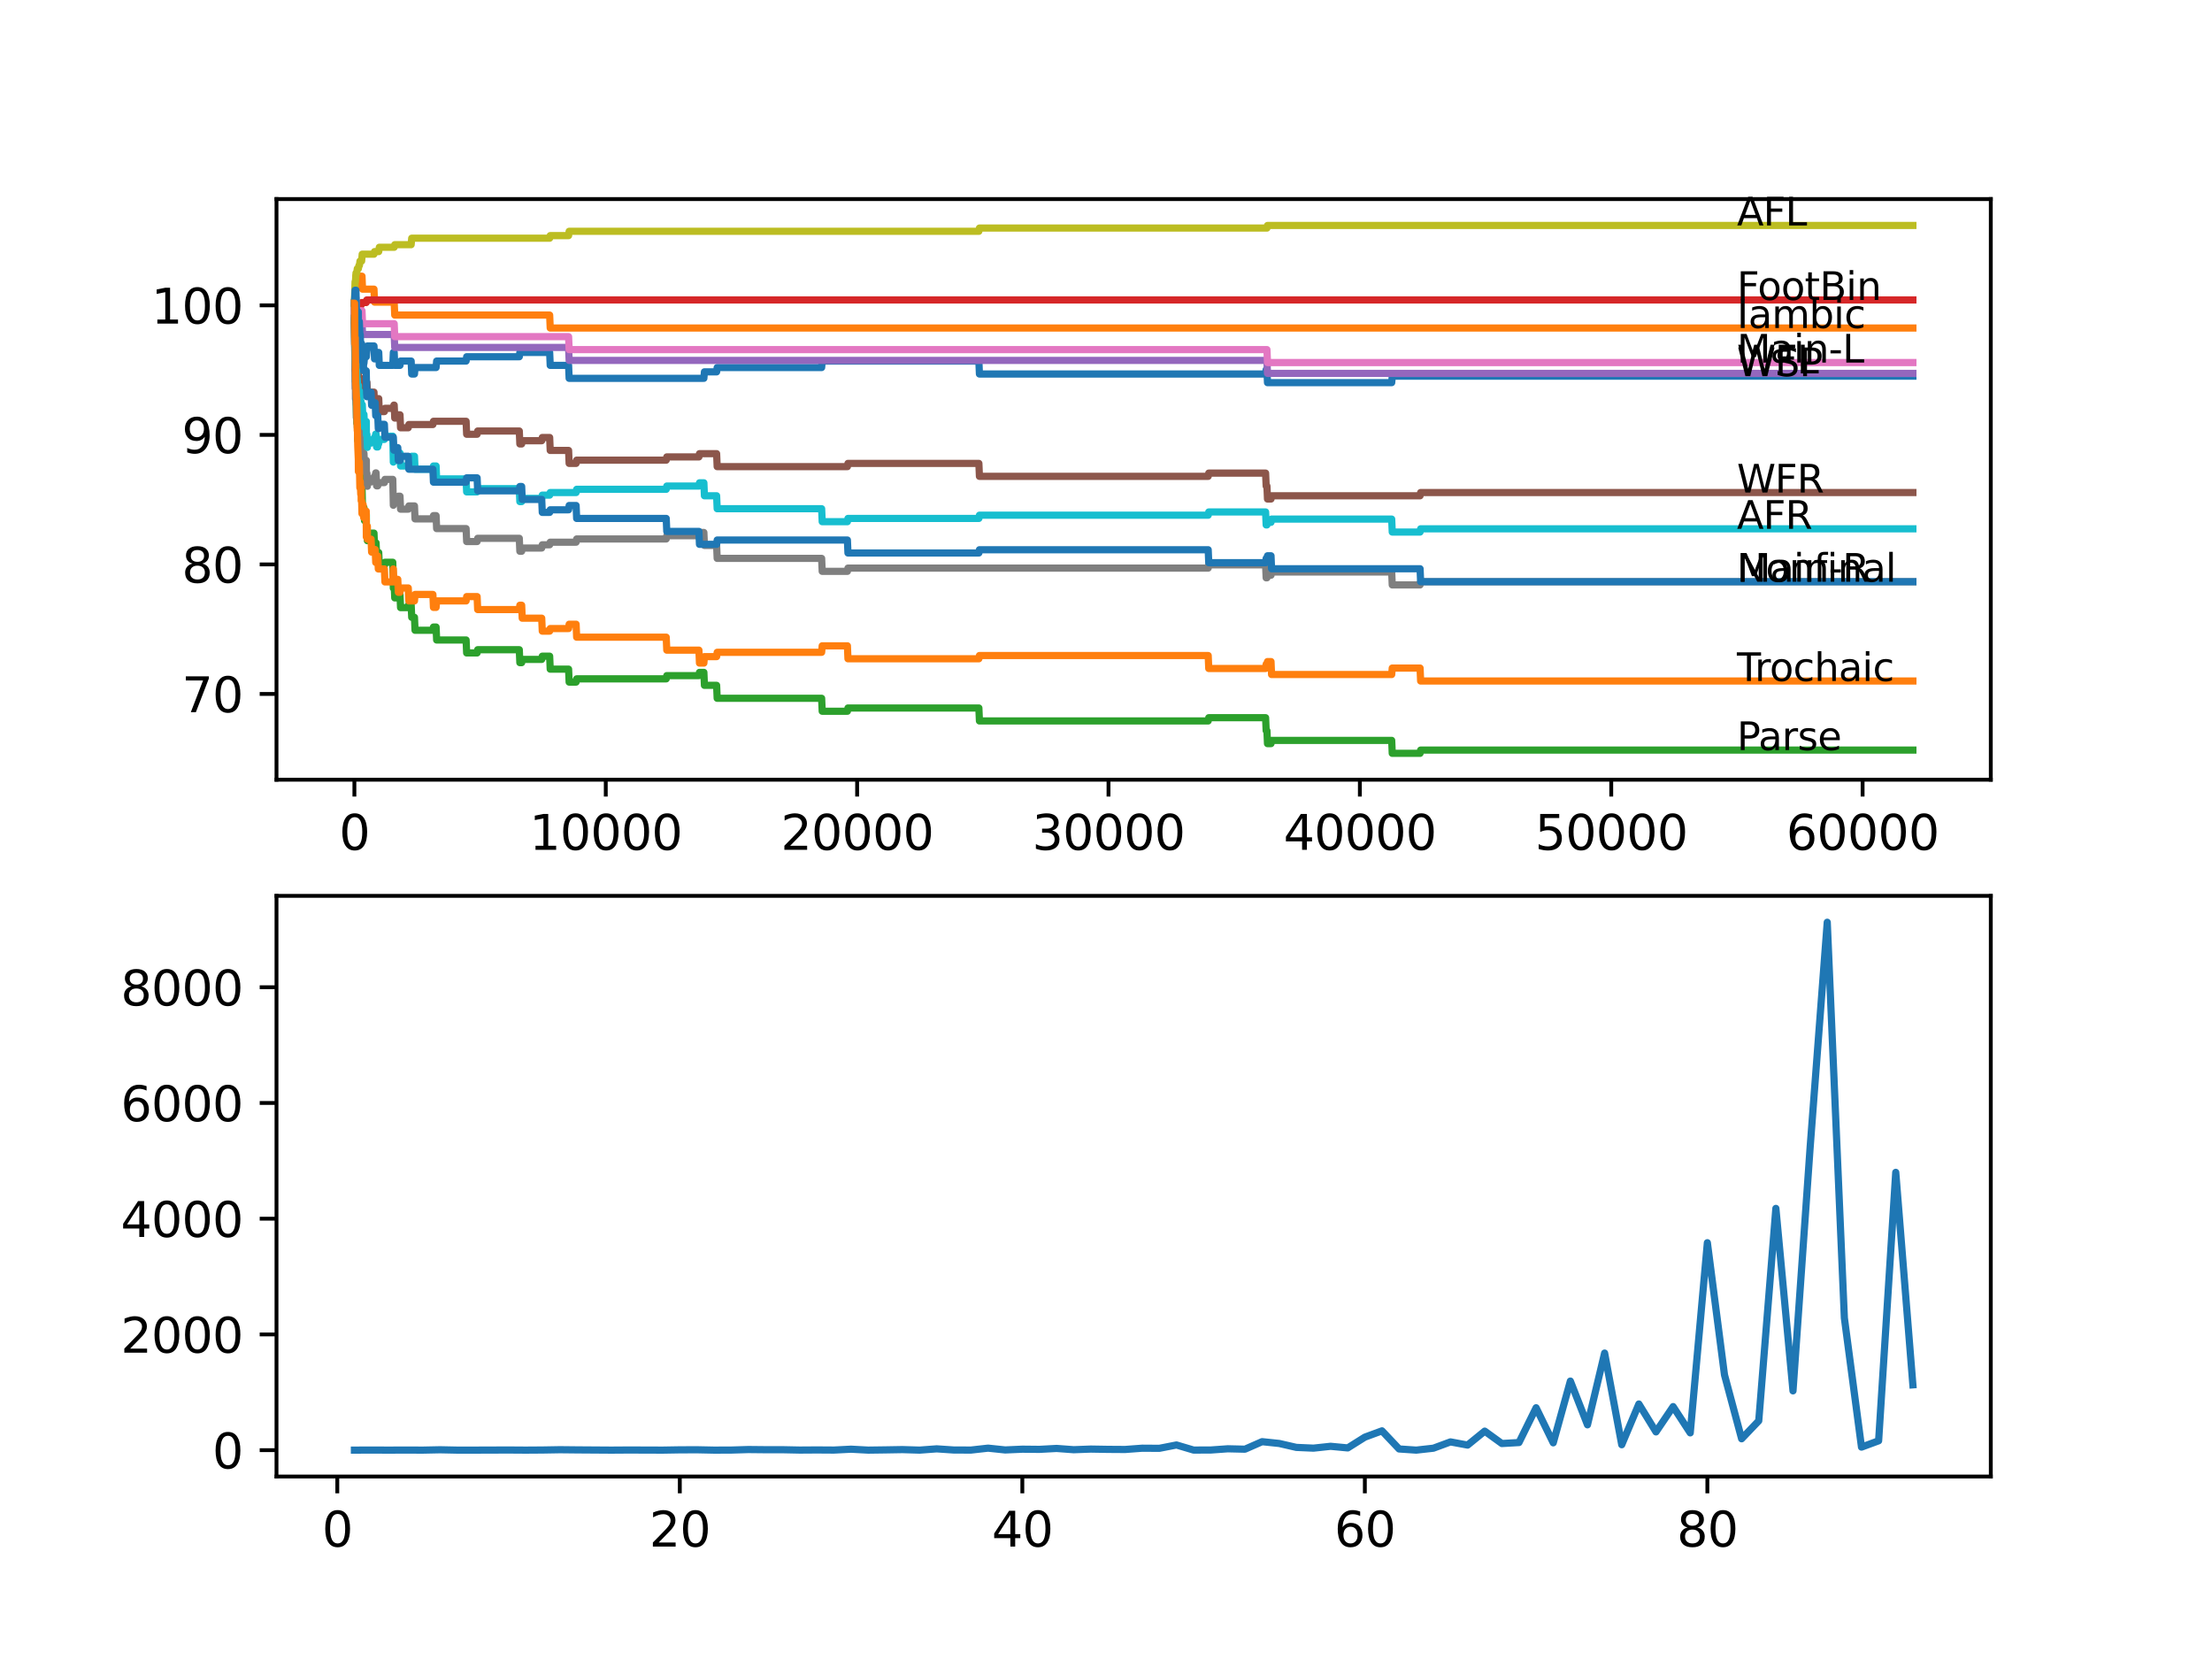 <?xml version="1.0" encoding="utf-8" standalone="no"?>
<!DOCTYPE svg PUBLIC "-//W3C//DTD SVG 1.1//EN"
  "http://www.w3.org/Graphics/SVG/1.1/DTD/svg11.dtd">
<svg xmlns:xlink="http://www.w3.org/1999/xlink" width="460.8pt" height="345.6pt" viewBox="0 0 460.8 345.6" xmlns="http://www.w3.org/2000/svg" version="1.1">
 <defs>
  <style type="text/css">*{stroke-linejoin: round; stroke-linecap: butt}</style>
 </defs>
 <g id="figure_1">
  <g id="patch_1">
   <path d="M 0 345.6 
L 460.8 345.6 
L 460.8 0 
L 0 0 
z
" style="fill: #ffffff"/>
  </g>
  <g id="axes_1">
   <g id="patch_2">
    <path d="M 57.6 162.432 
L 414.72 162.432 
L 414.72 41.472 
L 57.6 41.472 
z
" style="fill: #ffffff"/>
   </g>
   <g id="matplotlib.axis_1">
    <g id="xtick_1">
     <g id="line2d_1">
      <defs>
       <path id="m8f533e904e" d="M 0 0 
L 0 3.5 
" style="stroke: #000000; stroke-width: 0.8"/>
      </defs>
      <g>
       <use xlink:href="#m8f533e904e" x="73.827" y="162.432" style="stroke: #000000; stroke-width: 0.8"/>
      </g>
     </g>
     <g id="text_1">
      <!-- 0 -->
      <g transform="translate(70.646 177.03)scale(0.1 -0.1)">
       <defs>
        <path id="DejaVuSans-30" d="M 2034 4250 
Q 1547 4250 1301 3770 
Q 1056 3291 1056 2328 
Q 1056 1369 1301 889 
Q 1547 409 2034 409 
Q 2525 409 2770 889 
Q 3016 1369 3016 2328 
Q 3016 3291 2770 3770 
Q 2525 4250 2034 4250 
z
M 2034 4750 
Q 2819 4750 3233 4129 
Q 3647 3509 3647 2328 
Q 3647 1150 3233 529 
Q 2819 -91 2034 -91 
Q 1250 -91 836 529 
Q 422 1150 422 2328 
Q 422 3509 836 4129 
Q 1250 4750 2034 4750 
z
" transform="scale(0.016)"/>
       </defs>
       <use xlink:href="#DejaVuSans-30"/>
      </g>
     </g>
    </g>
    <g id="xtick_2">
     <g id="line2d_2">
      <g>
       <use xlink:href="#m8f533e904e" x="126.192" y="162.432" style="stroke: #000000; stroke-width: 0.8"/>
      </g>
     </g>
     <g id="text_2">
      <!-- 10000 -->
      <g transform="translate(110.286 177.03)scale(0.1 -0.1)">
       <defs>
        <path id="DejaVuSans-31" d="M 794 531 
L 1825 531 
L 1825 4091 
L 703 3866 
L 703 4441 
L 1819 4666 
L 2450 4666 
L 2450 531 
L 3481 531 
L 3481 0 
L 794 0 
L 794 531 
z
" transform="scale(0.016)"/>
       </defs>
       <use xlink:href="#DejaVuSans-31"/>
       <use xlink:href="#DejaVuSans-30" x="63.623"/>
       <use xlink:href="#DejaVuSans-30" x="127.246"/>
       <use xlink:href="#DejaVuSans-30" x="190.869"/>
       <use xlink:href="#DejaVuSans-30" x="254.492"/>
      </g>
     </g>
    </g>
    <g id="xtick_3">
     <g id="line2d_3">
      <g>
       <use xlink:href="#m8f533e904e" x="178.556" y="162.432" style="stroke: #000000; stroke-width: 0.8"/>
      </g>
     </g>
     <g id="text_3">
      <!-- 20000 -->
      <g transform="translate(162.65 177.03)scale(0.1 -0.1)">
       <defs>
        <path id="DejaVuSans-32" d="M 1228 531 
L 3431 531 
L 3431 0 
L 469 0 
L 469 531 
Q 828 903 1448 1529 
Q 2069 2156 2228 2338 
Q 2531 2678 2651 2914 
Q 2772 3150 2772 3378 
Q 2772 3750 2511 3984 
Q 2250 4219 1831 4219 
Q 1534 4219 1204 4116 
Q 875 4013 500 3803 
L 500 4441 
Q 881 4594 1212 4672 
Q 1544 4750 1819 4750 
Q 2544 4750 2975 4387 
Q 3406 4025 3406 3419 
Q 3406 3131 3298 2873 
Q 3191 2616 2906 2266 
Q 2828 2175 2409 1742 
Q 1991 1309 1228 531 
z
" transform="scale(0.016)"/>
       </defs>
       <use xlink:href="#DejaVuSans-32"/>
       <use xlink:href="#DejaVuSans-30" x="63.623"/>
       <use xlink:href="#DejaVuSans-30" x="127.246"/>
       <use xlink:href="#DejaVuSans-30" x="190.869"/>
       <use xlink:href="#DejaVuSans-30" x="254.492"/>
      </g>
     </g>
    </g>
    <g id="xtick_4">
     <g id="line2d_4">
      <g>
       <use xlink:href="#m8f533e904e" x="230.921" y="162.432" style="stroke: #000000; stroke-width: 0.8"/>
      </g>
     </g>
     <g id="text_4">
      <!-- 30000 -->
      <g transform="translate(215.015 177.03)scale(0.1 -0.1)">
       <defs>
        <path id="DejaVuSans-33" d="M 2597 2516 
Q 3050 2419 3304 2112 
Q 3559 1806 3559 1356 
Q 3559 666 3084 287 
Q 2609 -91 1734 -91 
Q 1441 -91 1130 -33 
Q 819 25 488 141 
L 488 750 
Q 750 597 1062 519 
Q 1375 441 1716 441 
Q 2309 441 2620 675 
Q 2931 909 2931 1356 
Q 2931 1769 2642 2001 
Q 2353 2234 1838 2234 
L 1294 2234 
L 1294 2753 
L 1863 2753 
Q 2328 2753 2575 2939 
Q 2822 3125 2822 3475 
Q 2822 3834 2567 4026 
Q 2313 4219 1838 4219 
Q 1578 4219 1281 4162 
Q 984 4106 628 3988 
L 628 4550 
Q 988 4650 1302 4700 
Q 1616 4750 1894 4750 
Q 2613 4750 3031 4423 
Q 3450 4097 3450 3541 
Q 3450 3153 3228 2886 
Q 3006 2619 2597 2516 
z
" transform="scale(0.016)"/>
       </defs>
       <use xlink:href="#DejaVuSans-33"/>
       <use xlink:href="#DejaVuSans-30" x="63.623"/>
       <use xlink:href="#DejaVuSans-30" x="127.246"/>
       <use xlink:href="#DejaVuSans-30" x="190.869"/>
       <use xlink:href="#DejaVuSans-30" x="254.492"/>
      </g>
     </g>
    </g>
    <g id="xtick_5">
     <g id="line2d_5">
      <g>
       <use xlink:href="#m8f533e904e" x="283.285" y="162.432" style="stroke: #000000; stroke-width: 0.8"/>
      </g>
     </g>
     <g id="text_5">
      <!-- 40000 -->
      <g transform="translate(267.379 177.03)scale(0.1 -0.1)">
       <defs>
        <path id="DejaVuSans-34" d="M 2419 4116 
L 825 1625 
L 2419 1625 
L 2419 4116 
z
M 2253 4666 
L 3047 4666 
L 3047 1625 
L 3713 1625 
L 3713 1100 
L 3047 1100 
L 3047 0 
L 2419 0 
L 2419 1100 
L 313 1100 
L 313 1709 
L 2253 4666 
z
" transform="scale(0.016)"/>
       </defs>
       <use xlink:href="#DejaVuSans-34"/>
       <use xlink:href="#DejaVuSans-30" x="63.623"/>
       <use xlink:href="#DejaVuSans-30" x="127.246"/>
       <use xlink:href="#DejaVuSans-30" x="190.869"/>
       <use xlink:href="#DejaVuSans-30" x="254.492"/>
      </g>
     </g>
    </g>
    <g id="xtick_6">
     <g id="line2d_6">
      <g>
       <use xlink:href="#m8f533e904e" x="335.65" y="162.432" style="stroke: #000000; stroke-width: 0.8"/>
      </g>
     </g>
     <g id="text_6">
      <!-- 50000 -->
      <g transform="translate(319.744 177.03)scale(0.1 -0.1)">
       <defs>
        <path id="DejaVuSans-35" d="M 691 4666 
L 3169 4666 
L 3169 4134 
L 1269 4134 
L 1269 2991 
Q 1406 3038 1543 3061 
Q 1681 3084 1819 3084 
Q 2600 3084 3056 2656 
Q 3513 2228 3513 1497 
Q 3513 744 3044 326 
Q 2575 -91 1722 -91 
Q 1428 -91 1123 -41 
Q 819 9 494 109 
L 494 744 
Q 775 591 1075 516 
Q 1375 441 1709 441 
Q 2250 441 2565 725 
Q 2881 1009 2881 1497 
Q 2881 1984 2565 2268 
Q 2250 2553 1709 2553 
Q 1456 2553 1204 2497 
Q 953 2441 691 2322 
L 691 4666 
z
" transform="scale(0.016)"/>
       </defs>
       <use xlink:href="#DejaVuSans-35"/>
       <use xlink:href="#DejaVuSans-30" x="63.623"/>
       <use xlink:href="#DejaVuSans-30" x="127.246"/>
       <use xlink:href="#DejaVuSans-30" x="190.869"/>
       <use xlink:href="#DejaVuSans-30" x="254.492"/>
      </g>
     </g>
    </g>
    <g id="xtick_7">
     <g id="line2d_7">
      <g>
       <use xlink:href="#m8f533e904e" x="388.014" y="162.432" style="stroke: #000000; stroke-width: 0.8"/>
      </g>
     </g>
     <g id="text_7">
      <!-- 60000 -->
      <g transform="translate(372.108 177.03)scale(0.1 -0.1)">
       <defs>
        <path id="DejaVuSans-36" d="M 2113 2584 
Q 1688 2584 1439 2293 
Q 1191 2003 1191 1497 
Q 1191 994 1439 701 
Q 1688 409 2113 409 
Q 2538 409 2786 701 
Q 3034 994 3034 1497 
Q 3034 2003 2786 2293 
Q 2538 2584 2113 2584 
z
M 3366 4563 
L 3366 3988 
Q 3128 4100 2886 4159 
Q 2644 4219 2406 4219 
Q 1781 4219 1451 3797 
Q 1122 3375 1075 2522 
Q 1259 2794 1537 2939 
Q 1816 3084 2150 3084 
Q 2853 3084 3261 2657 
Q 3669 2231 3669 1497 
Q 3669 778 3244 343 
Q 2819 -91 2113 -91 
Q 1303 -91 875 529 
Q 447 1150 447 2328 
Q 447 3434 972 4092 
Q 1497 4750 2381 4750 
Q 2619 4750 2861 4703 
Q 3103 4656 3366 4563 
z
" transform="scale(0.016)"/>
       </defs>
       <use xlink:href="#DejaVuSans-36"/>
       <use xlink:href="#DejaVuSans-30" x="63.623"/>
       <use xlink:href="#DejaVuSans-30" x="127.246"/>
       <use xlink:href="#DejaVuSans-30" x="190.869"/>
       <use xlink:href="#DejaVuSans-30" x="254.492"/>
      </g>
     </g>
    </g>
   </g>
   <g id="matplotlib.axis_2">
    <g id="ytick_1">
     <g id="line2d_8">
      <defs>
       <path id="m49c6b1b722" d="M 0 0 
L -3.5 0 
" style="stroke: #000000; stroke-width: 0.8"/>
      </defs>
      <g>
       <use xlink:href="#m49c6b1b722" x="57.6" y="144.566" style="stroke: #000000; stroke-width: 0.8"/>
      </g>
     </g>
     <g id="text_8">
      <!-- 70 -->
      <g transform="translate(37.875 148.365)scale(0.1 -0.1)">
       <defs>
        <path id="DejaVuSans-37" d="M 525 4666 
L 3525 4666 
L 3525 4397 
L 1831 0 
L 1172 0 
L 2766 4134 
L 525 4134 
L 525 4666 
z
" transform="scale(0.016)"/>
       </defs>
       <use xlink:href="#DejaVuSans-37"/>
       <use xlink:href="#DejaVuSans-30" x="63.623"/>
      </g>
     </g>
    </g>
    <g id="ytick_2">
     <g id="line2d_9">
      <g>
       <use xlink:href="#m49c6b1b722" x="57.6" y="117.581" style="stroke: #000000; stroke-width: 0.8"/>
      </g>
     </g>
     <g id="text_9">
      <!-- 80 -->
      <g transform="translate(37.875 121.38)scale(0.1 -0.1)">
       <defs>
        <path id="DejaVuSans-38" d="M 2034 2216 
Q 1584 2216 1326 1975 
Q 1069 1734 1069 1313 
Q 1069 891 1326 650 
Q 1584 409 2034 409 
Q 2484 409 2743 651 
Q 3003 894 3003 1313 
Q 3003 1734 2745 1975 
Q 2488 2216 2034 2216 
z
M 1403 2484 
Q 997 2584 770 2862 
Q 544 3141 544 3541 
Q 544 4100 942 4425 
Q 1341 4750 2034 4750 
Q 2731 4750 3128 4425 
Q 3525 4100 3525 3541 
Q 3525 3141 3298 2862 
Q 3072 2584 2669 2484 
Q 3125 2378 3379 2068 
Q 3634 1759 3634 1313 
Q 3634 634 3220 271 
Q 2806 -91 2034 -91 
Q 1263 -91 848 271 
Q 434 634 434 1313 
Q 434 1759 690 2068 
Q 947 2378 1403 2484 
z
M 1172 3481 
Q 1172 3119 1398 2916 
Q 1625 2713 2034 2713 
Q 2441 2713 2670 2916 
Q 2900 3119 2900 3481 
Q 2900 3844 2670 4047 
Q 2441 4250 2034 4250 
Q 1625 4250 1398 4047 
Q 1172 3844 1172 3481 
z
" transform="scale(0.016)"/>
       </defs>
       <use xlink:href="#DejaVuSans-38"/>
       <use xlink:href="#DejaVuSans-30" x="63.623"/>
      </g>
     </g>
    </g>
    <g id="ytick_3">
     <g id="line2d_10">
      <g>
       <use xlink:href="#m49c6b1b722" x="57.6" y="90.596" style="stroke: #000000; stroke-width: 0.8"/>
      </g>
     </g>
     <g id="text_10">
      <!-- 90 -->
      <g transform="translate(37.875 94.395)scale(0.1 -0.1)">
       <defs>
        <path id="DejaVuSans-39" d="M 703 97 
L 703 672 
Q 941 559 1184 500 
Q 1428 441 1663 441 
Q 2288 441 2617 861 
Q 2947 1281 2994 2138 
Q 2813 1869 2534 1725 
Q 2256 1581 1919 1581 
Q 1219 1581 811 2004 
Q 403 2428 403 3163 
Q 403 3881 828 4315 
Q 1253 4750 1959 4750 
Q 2769 4750 3195 4129 
Q 3622 3509 3622 2328 
Q 3622 1225 3098 567 
Q 2575 -91 1691 -91 
Q 1453 -91 1209 -44 
Q 966 3 703 97 
z
M 1959 2075 
Q 2384 2075 2632 2365 
Q 2881 2656 2881 3163 
Q 2881 3666 2632 3958 
Q 2384 4250 1959 4250 
Q 1534 4250 1286 3958 
Q 1038 3666 1038 3163 
Q 1038 2656 1286 2365 
Q 1534 2075 1959 2075 
z
" transform="scale(0.016)"/>
       </defs>
       <use xlink:href="#DejaVuSans-39"/>
       <use xlink:href="#DejaVuSans-30" x="63.623"/>
      </g>
     </g>
    </g>
    <g id="ytick_4">
     <g id="line2d_11">
      <g>
       <use xlink:href="#m49c6b1b722" x="57.6" y="63.611" style="stroke: #000000; stroke-width: 0.8"/>
      </g>
     </g>
     <g id="text_11">
      <!-- 100 -->
      <g transform="translate(31.512 67.41)scale(0.1 -0.1)">
       <use xlink:href="#DejaVuSans-31"/>
       <use xlink:href="#DejaVuSans-30" x="63.623"/>
       <use xlink:href="#DejaVuSans-30" x="127.246"/>
      </g>
     </g>
    </g>
   </g>
   <g id="line2d_12">
    <path d="M 73.833 66.309 
L 73.901 71.706 
L 73.948 69.008 
L 73.958 69.008 
L 74.047 73.865 
L 74.074 72.516 
L 74.079 72.516 
L 74.147 71.167 
L 74.152 73.865 
L 74.189 72.516 
L 74.22 72.516 
L 74.314 71.167 
L 74.32 73.865 
L 74.325 73.865 
L 74.335 73.865 
L 74.456 71.167 
L 74.466 71.167 
L 74.582 70.267 
L 74.66 70.267 
L 74.671 72.966 
L 74.77 71.616 
L 74.875 71.616 
L 74.964 74.315 
L 74.985 72.966 
L 75.194 72.966 
L 75.309 71.616 
L 75.336 71.616 
L 75.456 77.013 
L 75.472 77.013 
L 75.587 75.664 
L 75.817 75.664 
L 75.933 74.315 
L 76.315 74.315 
L 76.43 72.966 
L 76.44 72.966 
L 76.556 72.066 
L 77.907 72.066 
L 78.022 74.765 
L 78.341 74.765 
L 78.457 73.415 
L 78.896 73.415 
L 79.012 76.114 
L 81.824 76.114 
L 81.944 73.415 
L 82.117 73.415 
L 82.232 76.114 
L 83.326 76.114 
L 83.442 75.214 
L 85.651 75.214 
L 85.767 77.913 
L 86.343 77.913 
L 86.458 76.564 
L 90.846 76.564 
L 90.961 75.214 
L 97.098 75.214 
L 97.213 74.315 
L 108.179 74.315 
L 108.294 73.415 
L 114.504 73.415 
L 114.619 76.114 
L 118.447 76.114 
L 118.562 78.812 
L 146.63 78.812 
L 146.745 77.463 
L 149.285 77.463 
L 149.4 76.564 
L 171.163 76.564 
L 171.278 75.214 
L 203.917 75.214 
L 204.032 77.913 
L 263.649 77.913 
L 263.764 77.013 
L 263.926 77.013 
L 264.041 79.712 
L 289.915 79.712 
L 290.03 78.363 
L 398.487 78.363 
L 398.487 78.363 
" clip-path="url(#pe2512a3d02)" style="fill: none; stroke: #1f77b4; stroke-width: 1.5; stroke-linecap: square"/>
   </g>
   <g id="line2d_13">
    <path d="M 73.833 63.611 
L 73.854 65.635 
L 73.969 60.238 
L 74.026 60.238 
L 74.142 57.539 
L 75.409 57.539 
L 75.524 60.238 
L 77.907 60.238 
L 78.022 62.936 
L 82.117 62.936 
L 82.232 65.635 
L 114.504 65.635 
L 114.619 68.333 
L 398.487 68.333 
L 398.487 68.333 
" clip-path="url(#pe2512a3d02)" style="fill: none; stroke: #ff7f0e; stroke-width: 1.5; stroke-linecap: square"/>
   </g>
   <g id="line2d_14">
    <path d="M 73.833 66.309 
L 73.958 74.63 
L 74 74.63 
L 74.042 74.09 
L 74.053 79.487 
L 74.068 78.588 
L 74.074 78.588 
L 74.079 77.688 
L 74.152 82.186 
L 74.163 81.646 
L 74.262 87.043 
L 74.278 86.368 
L 74.304 86.368 
L 74.335 85.469 
L 74.341 88.167 
L 74.409 87.268 
L 74.435 87.268 
L 74.519 91.765 
L 74.55 89.966 
L 74.644 89.966 
L 74.66 89.292 
L 74.676 94.689 
L 74.718 94.689 
L 74.854 94.689 
L 74.875 94.149 
L 74.88 96.847 
L 74.943 96.847 
L 74.964 96.847 
L 75.037 99.546 
L 75.074 98.871 
L 75.194 98.871 
L 75.236 101.57 
L 75.309 101.03 
L 75.409 101.03 
L 75.529 106.427 
L 75.65 106.427 
L 75.765 105.752 
L 75.817 105.752 
L 75.933 108.451 
L 76.289 108.451 
L 76.315 107.237 
L 76.32 109.935 
L 76.383 109.935 
L 76.44 109.935 
L 76.529 112.634 
L 76.55 111.734 
L 77.299 111.734 
L 77.414 111.059 
L 77.907 111.059 
L 78.022 113.758 
L 78.158 113.758 
L 78.273 113.083 
L 78.341 113.083 
L 78.457 115.782 
L 78.692 115.782 
L 78.807 115.107 
L 78.896 115.107 
L 79.012 117.806 
L 80.075 117.806 
L 80.19 117.131 
L 81.824 117.131 
L 81.939 122.528 
L 82.054 121.853 
L 82.117 121.853 
L 82.232 124.552 
L 82.866 124.552 
L 82.981 123.877 
L 83.326 123.877 
L 83.442 126.576 
L 85.049 126.576 
L 85.164 125.901 
L 85.651 125.901 
L 85.767 128.6 
L 86.343 128.6 
L 86.458 131.298 
L 90.181 131.298 
L 90.296 130.624 
L 90.846 130.624 
L 90.961 133.322 
L 97.098 133.322 
L 97.213 136.02 
L 99.392 136.02 
L 99.507 135.346 
L 108.179 135.346 
L 108.294 138.044 
L 108.671 138.044 
L 108.786 137.37 
L 112.85 137.37 
L 112.965 136.695 
L 114.504 136.695 
L 114.619 139.394 
L 118.447 139.394 
L 118.562 142.092 
L 120.013 142.092 
L 120.128 141.417 
L 138.786 141.417 
L 138.901 140.743 
L 145.598 140.743 
L 145.713 140.068 
L 146.63 140.068 
L 146.745 142.767 
L 149.285 142.767 
L 149.4 145.465 
L 171.163 145.465 
L 171.278 148.164 
L 176.53 148.164 
L 176.645 147.489 
L 203.917 147.489 
L 204.032 150.188 
L 251.689 150.188 
L 251.804 149.513 
L 263.649 149.513 
L 263.764 152.211 
L 263.926 152.211 
L 264.041 154.91 
L 264.775 154.91 
L 264.89 154.235 
L 289.915 154.235 
L 290.03 156.934 
L 295.827 156.934 
L 295.942 156.259 
L 398.487 156.259 
L 398.487 156.259 
" clip-path="url(#pe2512a3d02)" style="fill: none; stroke: #2ca02c; stroke-width: 1.5; stroke-linecap: square"/>
   </g>
   <g id="line2d_15">
    <path d="M 73.833 63.161 
L 73.906 65.86 
L 73.943 65.185 
L 74 65.185 
L 74.115 64.645 
L 74.152 64.645 
L 74.267 64.106 
L 74.854 64.106 
L 74.969 63.566 
L 75.236 63.566 
L 75.351 63.026 
L 76.289 63.026 
L 76.404 62.487 
L 398.487 62.487 
L 398.487 62.487 
" clip-path="url(#pe2512a3d02)" style="fill: none; stroke: #d62728; stroke-width: 1.5; stroke-linecap: square"/>
   </g>
   <g id="line2d_16">
    <path d="M 73.833 63.611 
L 73.843 66.309 
L 73.943 64.96 
L 73.958 64.96 
L 74.074 64.286 
L 74.147 64.286 
L 74.262 66.984 
L 75.409 66.984 
L 75.524 69.683 
L 82.117 69.683 
L 82.232 72.381 
L 118.447 72.381 
L 118.562 75.079 
L 263.926 75.079 
L 264.041 77.778 
L 398.487 77.778 
L 398.487 77.778 
" clip-path="url(#pe2512a3d02)" style="fill: none; stroke: #9467bd; stroke-width: 1.5; stroke-linecap: square"/>
   </g>
   <g id="line2d_17">
    <path d="M 73.833 66.309 
L 73.964 77.103 
L 74.152 77.103 
L 74.273 75.889 
L 74.466 75.889 
L 74.582 78.588 
L 74.644 78.588 
L 74.66 77.913 
L 74.665 80.611 
L 74.739 80.611 
L 74.854 80.611 
L 74.969 80.072 
L 75.037 80.072 
L 75.152 79.397 
L 75.236 79.397 
L 75.351 78.857 
L 75.409 78.857 
L 75.524 81.556 
L 75.65 81.556 
L 75.765 80.881 
L 76.289 80.881 
L 76.409 79.667 
L 76.44 79.667 
L 76.556 82.365 
L 77.299 82.365 
L 77.414 81.691 
L 77.907 81.691 
L 78.022 84.389 
L 78.158 84.389 
L 78.273 83.715 
L 78.692 83.715 
L 78.807 83.04 
L 78.896 83.04 
L 79.012 85.739 
L 80.075 85.739 
L 80.19 85.064 
L 81.939 85.064 
L 82.054 84.389 
L 82.117 84.389 
L 82.232 87.088 
L 82.866 87.088 
L 82.981 86.413 
L 83.326 86.413 
L 83.442 89.112 
L 85.049 89.112 
L 85.164 88.437 
L 90.181 88.437 
L 90.296 87.762 
L 97.098 87.762 
L 97.213 90.461 
L 99.392 90.461 
L 99.507 89.786 
L 108.179 89.786 
L 108.294 92.485 
L 108.671 92.485 
L 108.786 91.81 
L 112.85 91.81 
L 112.965 91.136 
L 114.504 91.136 
L 114.619 93.834 
L 118.447 93.834 
L 118.562 96.533 
L 120.013 96.533 
L 120.128 95.858 
L 138.786 95.858 
L 138.901 95.183 
L 145.598 95.183 
L 145.713 94.509 
L 149.285 94.509 
L 149.4 97.207 
L 176.53 97.207 
L 176.645 96.533 
L 203.917 96.533 
L 204.032 99.231 
L 251.689 99.231 
L 251.804 98.556 
L 263.649 98.556 
L 263.764 101.255 
L 263.926 101.255 
L 264.041 103.953 
L 264.775 103.953 
L 264.89 103.279 
L 295.827 103.279 
L 295.942 102.604 
L 398.487 102.604 
L 398.487 102.604 
" clip-path="url(#pe2512a3d02)" style="fill: none; stroke: #8c564b; stroke-width: 1.5; stroke-linecap: square"/>
   </g>
   <g id="line2d_18">
    <path d="M 73.833 63.161 
L 73.843 65.86 
L 73.943 62.711 
L 73.958 62.711 
L 74.074 62.037 
L 74.147 62.037 
L 74.262 64.735 
L 75.409 64.735 
L 75.524 67.434 
L 82.117 67.434 
L 82.232 70.132 
L 118.447 70.132 
L 118.562 72.831 
L 263.926 72.831 
L 264.041 75.529 
L 398.487 75.529 
L 398.487 75.529 
" clip-path="url(#pe2512a3d02)" style="fill: none; stroke: #e377c2; stroke-width: 1.5; stroke-linecap: square"/>
   </g>
   <g id="line2d_19">
    <path d="M 73.833 66.309 
L 73.843 66.309 
L 73.979 80.926 
L 74 80.926 
L 74.047 80.387 
L 74.053 83.085 
L 74.079 81.286 
L 74.194 84.344 
L 74.22 84.344 
L 74.262 87.043 
L 74.33 84.569 
L 74.335 84.569 
L 74.44 89.067 
L 74.451 88.167 
L 74.466 88.167 
L 74.519 90.866 
L 74.576 89.067 
L 74.644 89.067 
L 74.671 88.392 
L 74.676 91.091 
L 74.739 91.091 
L 74.854 91.091 
L 74.964 89.651 
L 75.037 92.35 
L 75.074 91.675 
L 75.194 91.675 
L 75.236 94.374 
L 75.309 93.834 
L 75.336 93.834 
L 75.451 92.395 
L 75.472 92.395 
L 75.587 95.093 
L 75.65 95.093 
L 75.765 94.419 
L 75.817 94.419 
L 75.933 97.117 
L 76.289 97.117 
L 76.315 95.903 
L 76.32 98.601 
L 76.383 98.601 
L 76.44 98.601 
L 76.529 101.3 
L 76.55 100.4 
L 77.299 100.4 
L 77.414 99.726 
L 77.907 99.726 
L 78.022 99.186 
L 78.158 99.186 
L 78.273 98.511 
L 78.341 98.511 
L 78.457 101.21 
L 78.692 101.21 
L 78.807 100.535 
L 80.075 100.535 
L 80.19 99.861 
L 81.824 99.861 
L 81.939 105.258 
L 82.054 104.583 
L 82.117 104.583 
L 82.232 104.043 
L 82.866 104.043 
L 82.981 103.369 
L 83.326 103.369 
L 83.442 106.067 
L 85.049 106.067 
L 85.164 105.393 
L 86.343 105.393 
L 86.458 108.091 
L 90.181 108.091 
L 90.296 107.416 
L 90.846 107.416 
L 90.961 110.115 
L 97.098 110.115 
L 97.213 112.813 
L 99.392 112.813 
L 99.507 112.139 
L 108.179 112.139 
L 108.294 114.837 
L 108.671 114.837 
L 108.786 114.163 
L 112.85 114.163 
L 112.965 113.488 
L 114.504 113.488 
L 114.619 112.948 
L 120.013 112.948 
L 120.128 112.274 
L 138.786 112.274 
L 138.901 111.599 
L 145.598 111.599 
L 145.713 110.924 
L 146.63 110.924 
L 146.745 113.623 
L 149.285 113.623 
L 149.4 116.321 
L 171.163 116.321 
L 171.278 119.02 
L 176.53 119.02 
L 176.645 118.345 
L 251.689 118.345 
L 251.804 117.671 
L 263.649 117.671 
L 263.764 120.369 
L 263.926 120.369 
L 264.041 119.83 
L 264.775 119.83 
L 264.89 119.155 
L 289.915 119.155 
L 290.03 121.853 
L 295.827 121.853 
L 295.942 121.179 
L 398.487 121.179 
L 398.487 121.179 
" clip-path="url(#pe2512a3d02)" style="fill: none; stroke: #7f7f7f; stroke-width: 1.5; stroke-linecap: square"/>
   </g>
   <g id="line2d_20">
    <path d="M 73.833 63.161 
L 73.974 58.664 
L 74.042 58.664 
L 74.163 56.865 
L 74.314 56.865 
L 74.43 55.965 
L 74.66 55.965 
L 74.775 55.291 
L 74.875 55.291 
L 74.99 54.391 
L 75.336 54.391 
L 75.451 52.952 
L 77.907 52.952 
L 78.022 52.412 
L 78.896 52.412 
L 79.012 51.513 
L 82.117 51.513 
L 82.232 50.973 
L 85.651 50.973 
L 85.767 49.624 
L 114.504 49.624 
L 114.619 49.084 
L 118.447 49.084 
L 118.562 48.185 
L 203.917 48.185 
L 204.032 47.51 
L 263.926 47.51 
L 264.041 46.97 
L 398.487 46.97 
L 398.487 46.97 
" clip-path="url(#pe2512a3d02)" style="fill: none; stroke: #bcbd22; stroke-width: 1.5; stroke-linecap: square"/>
   </g>
   <g id="line2d_21">
    <path d="M 73.833 63.161 
L 73.843 62.487 
L 73.906 66.984 
L 73.917 66.309 
L 73.937 66.309 
L 74.063 75.664 
L 74.079 73.865 
L 74.084 76.564 
L 74.163 74.225 
L 74.262 79.622 
L 74.278 78.947 
L 74.304 78.947 
L 74.335 77.148 
L 74.341 79.847 
L 74.414 78.947 
L 74.435 78.947 
L 74.519 83.445 
L 74.55 81.646 
L 74.644 81.646 
L 74.671 80.297 
L 74.676 82.995 
L 74.744 82.995 
L 74.854 82.995 
L 74.964 81.556 
L 75.037 84.254 
L 75.074 83.58 
L 75.194 83.58 
L 75.236 86.278 
L 75.309 85.739 
L 75.336 85.739 
L 75.451 84.299 
L 75.472 84.299 
L 75.587 86.998 
L 75.65 86.998 
L 75.765 86.323 
L 75.817 86.323 
L 75.933 89.022 
L 76.289 89.022 
L 76.315 87.807 
L 76.32 90.506 
L 76.383 90.506 
L 76.44 90.506 
L 76.529 93.204 
L 76.55 92.305 
L 77.299 92.305 
L 77.414 91.63 
L 77.907 91.63 
L 78.022 91.091 
L 78.158 91.091 
L 78.273 90.416 
L 78.341 90.416 
L 78.457 93.114 
L 78.692 93.114 
L 78.807 92.44 
L 78.896 92.44 
L 79.012 91.54 
L 80.075 91.54 
L 80.19 90.866 
L 81.824 90.866 
L 81.939 96.263 
L 82.054 95.588 
L 82.117 95.588 
L 82.232 95.048 
L 82.866 95.048 
L 82.981 94.374 
L 83.326 94.374 
L 83.442 97.072 
L 85.049 97.072 
L 85.164 96.398 
L 85.651 96.398 
L 85.767 95.048 
L 86.343 95.048 
L 86.458 97.747 
L 90.181 97.747 
L 90.296 97.072 
L 90.846 97.072 
L 90.961 99.771 
L 97.098 99.771 
L 97.213 102.469 
L 99.392 102.469 
L 99.507 101.795 
L 108.179 101.795 
L 108.294 104.493 
L 108.671 104.493 
L 108.786 103.818 
L 112.85 103.818 
L 112.965 103.144 
L 114.504 103.144 
L 114.619 102.604 
L 120.013 102.604 
L 120.128 101.93 
L 138.786 101.93 
L 138.901 101.255 
L 145.598 101.255 
L 145.713 100.58 
L 146.63 100.58 
L 146.745 103.279 
L 149.285 103.279 
L 149.4 105.977 
L 171.163 105.977 
L 171.278 108.676 
L 176.53 108.676 
L 176.645 108.001 
L 203.917 108.001 
L 204.032 107.327 
L 251.689 107.327 
L 251.804 106.652 
L 263.649 106.652 
L 263.764 109.35 
L 263.926 109.35 
L 264.041 108.811 
L 264.775 108.811 
L 264.89 108.136 
L 289.915 108.136 
L 290.03 110.835 
L 295.827 110.835 
L 295.942 110.16 
L 398.487 110.16 
L 398.487 110.16 
" clip-path="url(#pe2512a3d02)" style="fill: none; stroke: #17becf; stroke-width: 1.5; stroke-linecap: square"/>
   </g>
   <g id="line2d_22">
    <path d="M 73.833 63.161 
L 73.964 60.463 
L 74.152 60.463 
L 74.273 65.86 
L 74.466 65.86 
L 74.582 64.96 
L 74.644 64.96 
L 74.66 67.659 
L 74.754 66.984 
L 74.854 66.984 
L 74.969 69.683 
L 75.037 69.683 
L 75.152 72.381 
L 75.236 72.381 
L 75.351 75.079 
L 75.409 75.079 
L 75.524 74.54 
L 75.65 74.54 
L 75.765 77.238 
L 76.289 77.238 
L 76.409 82.635 
L 76.44 82.635 
L 76.556 81.736 
L 77.299 81.736 
L 77.414 84.434 
L 77.907 84.434 
L 78.022 83.895 
L 78.158 83.895 
L 78.273 86.593 
L 78.692 86.593 
L 78.807 89.292 
L 78.896 89.292 
L 79.012 88.392 
L 80.075 88.392 
L 80.19 91.091 
L 81.939 91.091 
L 82.054 93.789 
L 82.117 93.789 
L 82.232 93.249 
L 82.866 93.249 
L 82.981 95.948 
L 83.326 95.948 
L 83.442 95.048 
L 85.049 95.048 
L 85.164 97.747 
L 90.181 97.747 
L 90.296 100.445 
L 97.098 100.445 
L 97.213 99.546 
L 99.392 99.546 
L 99.507 102.244 
L 108.179 102.244 
L 108.294 101.345 
L 108.671 101.345 
L 108.786 104.043 
L 112.85 104.043 
L 112.965 106.742 
L 114.504 106.742 
L 114.619 106.202 
L 118.447 106.202 
L 118.562 105.303 
L 120.013 105.303 
L 120.128 108.001 
L 138.786 108.001 
L 138.901 110.7 
L 145.598 110.7 
L 145.713 113.398 
L 149.285 113.398 
L 149.4 112.499 
L 176.53 112.499 
L 176.645 115.197 
L 203.917 115.197 
L 204.032 114.522 
L 251.689 114.522 
L 251.804 117.221 
L 263.649 117.221 
L 263.764 116.321 
L 263.926 116.321 
L 264.041 115.782 
L 264.775 115.782 
L 264.89 118.48 
L 295.827 118.48 
L 295.942 121.179 
L 398.487 121.179 
L 398.487 121.179 
" clip-path="url(#pe2512a3d02)" style="fill: none; stroke: #1f77b4; stroke-width: 1.5; stroke-linecap: square"/>
   </g>
   <g id="line2d_23">
    <path d="M 73.833 63.161 
L 73.859 63.161 
L 73.943 71.706 
L 73.979 70.357 
L 74 70.357 
L 74.126 80.252 
L 74.152 80.252 
L 74.267 82.95 
L 74.304 82.95 
L 74.424 89.696 
L 74.435 89.696 
L 74.44 88.347 
L 74.524 92.845 
L 74.639 95.543 
L 74.644 95.543 
L 74.66 98.242 
L 74.754 96.218 
L 74.854 96.218 
L 74.964 101.615 
L 74.969 100.265 
L 75.037 100.265 
L 75.152 102.964 
L 75.194 102.964 
L 75.236 101.615 
L 75.241 104.313 
L 75.299 104.313 
L 75.336 104.313 
L 75.409 107.012 
L 75.451 106.472 
L 75.472 106.472 
L 75.587 105.123 
L 75.65 105.123 
L 75.765 107.821 
L 75.817 107.821 
L 75.933 106.472 
L 76.289 106.472 
L 76.315 111.869 
L 76.404 110.52 
L 76.44 110.52 
L 76.529 109.62 
L 76.535 112.319 
L 76.54 112.319 
L 77.299 112.319 
L 77.414 115.017 
L 77.907 115.017 
L 78.022 114.478 
L 78.158 114.478 
L 78.273 117.176 
L 78.341 117.176 
L 78.457 115.827 
L 78.692 115.827 
L 78.807 118.525 
L 80.075 118.525 
L 80.19 121.224 
L 81.824 121.224 
L 81.939 118.525 
L 82.054 121.224 
L 82.117 121.224 
L 82.232 120.684 
L 82.866 120.684 
L 82.981 123.383 
L 83.326 123.383 
L 83.442 122.483 
L 85.049 122.483 
L 85.164 125.182 
L 86.343 125.182 
L 86.458 123.832 
L 90.181 123.832 
L 90.296 126.531 
L 90.846 126.531 
L 90.961 125.182 
L 97.098 125.182 
L 97.213 124.282 
L 99.392 124.282 
L 99.507 126.981 
L 108.179 126.981 
L 108.294 126.081 
L 108.671 126.081 
L 108.786 128.78 
L 112.85 128.78 
L 112.965 131.478 
L 114.504 131.478 
L 114.619 130.938 
L 118.447 130.938 
L 118.562 130.039 
L 120.013 130.039 
L 120.128 132.737 
L 138.786 132.737 
L 138.901 135.436 
L 145.598 135.436 
L 145.713 138.134 
L 146.63 138.134 
L 146.745 136.785 
L 149.285 136.785 
L 149.4 135.886 
L 171.163 135.886 
L 171.278 134.536 
L 176.53 134.536 
L 176.645 137.235 
L 203.917 137.235 
L 204.032 136.56 
L 251.689 136.56 
L 251.804 139.259 
L 263.649 139.259 
L 263.764 138.359 
L 263.926 138.359 
L 264.041 137.819 
L 264.775 137.819 
L 264.89 140.518 
L 289.915 140.518 
L 290.03 139.169 
L 295.827 139.169 
L 295.942 141.867 
L 398.487 141.867 
L 398.487 141.867 
" clip-path="url(#pe2512a3d02)" style="fill: none; stroke: #ff7f0e; stroke-width: 1.5; stroke-linecap: square"/>
   </g>
   <g id="patch_3">
    <path d="M 57.6 162.432 
L 57.6 41.472 
" style="fill: none; stroke: #000000; stroke-width: 0.8; stroke-linejoin: miter; stroke-linecap: square"/>
   </g>
   <g id="patch_4">
    <path d="M 414.72 162.432 
L 414.72 41.472 
" style="fill: none; stroke: #000000; stroke-width: 0.8; stroke-linejoin: miter; stroke-linecap: square"/>
   </g>
   <g id="patch_5">
    <path d="M 57.6 162.432 
L 414.72 162.432 
" style="fill: none; stroke: #000000; stroke-width: 0.8; stroke-linejoin: miter; stroke-linecap: square"/>
   </g>
   <g id="patch_6">
    <path d="M 57.6 41.472 
L 414.72 41.472 
" style="fill: none; stroke: #000000; stroke-width: 0.8; stroke-linejoin: miter; stroke-linecap: square"/>
   </g>
   <g id="text_12">
    <!-- WSP -->
    <g transform="translate(361.832 78.363)scale(0.08 -0.08)">
     <defs>
      <path id="DejaVuSans-57" d="M 213 4666 
L 850 4666 
L 1831 722 
L 2809 4666 
L 3519 4666 
L 4500 722 
L 5478 4666 
L 6119 4666 
L 4947 0 
L 4153 0 
L 3169 4050 
L 2175 0 
L 1381 0 
L 213 4666 
z
" transform="scale(0.016)"/>
      <path id="DejaVuSans-53" d="M 3425 4513 
L 3425 3897 
Q 3066 4069 2747 4153 
Q 2428 4238 2131 4238 
Q 1616 4238 1336 4038 
Q 1056 3838 1056 3469 
Q 1056 3159 1242 3001 
Q 1428 2844 1947 2747 
L 2328 2669 
Q 3034 2534 3370 2195 
Q 3706 1856 3706 1288 
Q 3706 609 3251 259 
Q 2797 -91 1919 -91 
Q 1588 -91 1214 -16 
Q 841 59 441 206 
L 441 856 
Q 825 641 1194 531 
Q 1563 422 1919 422 
Q 2459 422 2753 634 
Q 3047 847 3047 1241 
Q 3047 1584 2836 1778 
Q 2625 1972 2144 2069 
L 1759 2144 
Q 1053 2284 737 2584 
Q 422 2884 422 3419 
Q 422 4038 858 4394 
Q 1294 4750 2059 4750 
Q 2388 4750 2728 4690 
Q 3069 4631 3425 4513 
z
" transform="scale(0.016)"/>
      <path id="DejaVuSans-50" d="M 1259 4147 
L 1259 2394 
L 2053 2394 
Q 2494 2394 2734 2622 
Q 2975 2850 2975 3272 
Q 2975 3691 2734 3919 
Q 2494 4147 2053 4147 
L 1259 4147 
z
M 628 4666 
L 2053 4666 
Q 2838 4666 3239 4311 
Q 3641 3956 3641 3272 
Q 3641 2581 3239 2228 
Q 2838 1875 2053 1875 
L 1259 1875 
L 1259 0 
L 628 0 
L 628 4666 
z
" transform="scale(0.016)"/>
     </defs>
     <use xlink:href="#DejaVuSans-57"/>
     <use xlink:href="#DejaVuSans-53" x="98.877"/>
     <use xlink:href="#DejaVuSans-50" x="162.354"/>
    </g>
   </g>
   <g id="text_13">
    <!-- Iambic -->
    <g transform="translate(361.832 68.333)scale(0.08 -0.08)">
     <defs>
      <path id="DejaVuSans-49" d="M 628 4666 
L 1259 4666 
L 1259 0 
L 628 0 
L 628 4666 
z
" transform="scale(0.016)"/>
      <path id="DejaVuSans-61" d="M 2194 1759 
Q 1497 1759 1228 1600 
Q 959 1441 959 1056 
Q 959 750 1161 570 
Q 1363 391 1709 391 
Q 2188 391 2477 730 
Q 2766 1069 2766 1631 
L 2766 1759 
L 2194 1759 
z
M 3341 1997 
L 3341 0 
L 2766 0 
L 2766 531 
Q 2569 213 2275 61 
Q 1981 -91 1556 -91 
Q 1019 -91 701 211 
Q 384 513 384 1019 
Q 384 1609 779 1909 
Q 1175 2209 1959 2209 
L 2766 2209 
L 2766 2266 
Q 2766 2663 2505 2880 
Q 2244 3097 1772 3097 
Q 1472 3097 1187 3025 
Q 903 2953 641 2809 
L 641 3341 
Q 956 3463 1253 3523 
Q 1550 3584 1831 3584 
Q 2591 3584 2966 3190 
Q 3341 2797 3341 1997 
z
" transform="scale(0.016)"/>
      <path id="DejaVuSans-6d" d="M 3328 2828 
Q 3544 3216 3844 3400 
Q 4144 3584 4550 3584 
Q 5097 3584 5394 3201 
Q 5691 2819 5691 2113 
L 5691 0 
L 5113 0 
L 5113 2094 
Q 5113 2597 4934 2840 
Q 4756 3084 4391 3084 
Q 3944 3084 3684 2787 
Q 3425 2491 3425 1978 
L 3425 0 
L 2847 0 
L 2847 2094 
Q 2847 2600 2669 2842 
Q 2491 3084 2119 3084 
Q 1678 3084 1418 2786 
Q 1159 2488 1159 1978 
L 1159 0 
L 581 0 
L 581 3500 
L 1159 3500 
L 1159 2956 
Q 1356 3278 1631 3431 
Q 1906 3584 2284 3584 
Q 2666 3584 2933 3390 
Q 3200 3197 3328 2828 
z
" transform="scale(0.016)"/>
      <path id="DejaVuSans-62" d="M 3116 1747 
Q 3116 2381 2855 2742 
Q 2594 3103 2138 3103 
Q 1681 3103 1420 2742 
Q 1159 2381 1159 1747 
Q 1159 1113 1420 752 
Q 1681 391 2138 391 
Q 2594 391 2855 752 
Q 3116 1113 3116 1747 
z
M 1159 2969 
Q 1341 3281 1617 3432 
Q 1894 3584 2278 3584 
Q 2916 3584 3314 3078 
Q 3713 2572 3713 1747 
Q 3713 922 3314 415 
Q 2916 -91 2278 -91 
Q 1894 -91 1617 61 
Q 1341 213 1159 525 
L 1159 0 
L 581 0 
L 581 4863 
L 1159 4863 
L 1159 2969 
z
" transform="scale(0.016)"/>
      <path id="DejaVuSans-69" d="M 603 3500 
L 1178 3500 
L 1178 0 
L 603 0 
L 603 3500 
z
M 603 4863 
L 1178 4863 
L 1178 4134 
L 603 4134 
L 603 4863 
z
" transform="scale(0.016)"/>
      <path id="DejaVuSans-63" d="M 3122 3366 
L 3122 2828 
Q 2878 2963 2633 3030 
Q 2388 3097 2138 3097 
Q 1578 3097 1268 2742 
Q 959 2388 959 1747 
Q 959 1106 1268 751 
Q 1578 397 2138 397 
Q 2388 397 2633 464 
Q 2878 531 3122 666 
L 3122 134 
Q 2881 22 2623 -34 
Q 2366 -91 2075 -91 
Q 1284 -91 818 406 
Q 353 903 353 1747 
Q 353 2603 823 3093 
Q 1294 3584 2113 3584 
Q 2378 3584 2631 3529 
Q 2884 3475 3122 3366 
z
" transform="scale(0.016)"/>
     </defs>
     <use xlink:href="#DejaVuSans-49"/>
     <use xlink:href="#DejaVuSans-61" x="29.492"/>
     <use xlink:href="#DejaVuSans-6d" x="90.771"/>
     <use xlink:href="#DejaVuSans-62" x="188.184"/>
     <use xlink:href="#DejaVuSans-69" x="251.66"/>
     <use xlink:href="#DejaVuSans-63" x="279.443"/>
    </g>
   </g>
   <g id="text_14">
    <!-- Parse -->
    <g transform="translate(361.832 156.259)scale(0.08 -0.08)">
     <defs>
      <path id="DejaVuSans-72" d="M 2631 2963 
Q 2534 3019 2420 3045 
Q 2306 3072 2169 3072 
Q 1681 3072 1420 2755 
Q 1159 2438 1159 1844 
L 1159 0 
L 581 0 
L 581 3500 
L 1159 3500 
L 1159 2956 
Q 1341 3275 1631 3429 
Q 1922 3584 2338 3584 
Q 2397 3584 2469 3576 
Q 2541 3569 2628 3553 
L 2631 2963 
z
" transform="scale(0.016)"/>
      <path id="DejaVuSans-73" d="M 2834 3397 
L 2834 2853 
Q 2591 2978 2328 3040 
Q 2066 3103 1784 3103 
Q 1356 3103 1142 2972 
Q 928 2841 928 2578 
Q 928 2378 1081 2264 
Q 1234 2150 1697 2047 
L 1894 2003 
Q 2506 1872 2764 1633 
Q 3022 1394 3022 966 
Q 3022 478 2636 193 
Q 2250 -91 1575 -91 
Q 1294 -91 989 -36 
Q 684 19 347 128 
L 347 722 
Q 666 556 975 473 
Q 1284 391 1588 391 
Q 1994 391 2212 530 
Q 2431 669 2431 922 
Q 2431 1156 2273 1281 
Q 2116 1406 1581 1522 
L 1381 1569 
Q 847 1681 609 1914 
Q 372 2147 372 2553 
Q 372 3047 722 3315 
Q 1072 3584 1716 3584 
Q 2034 3584 2315 3537 
Q 2597 3491 2834 3397 
z
" transform="scale(0.016)"/>
      <path id="DejaVuSans-65" d="M 3597 1894 
L 3597 1613 
L 953 1613 
Q 991 1019 1311 708 
Q 1631 397 2203 397 
Q 2534 397 2845 478 
Q 3156 559 3463 722 
L 3463 178 
Q 3153 47 2828 -22 
Q 2503 -91 2169 -91 
Q 1331 -91 842 396 
Q 353 884 353 1716 
Q 353 2575 817 3079 
Q 1281 3584 2069 3584 
Q 2775 3584 3186 3129 
Q 3597 2675 3597 1894 
z
M 3022 2063 
Q 3016 2534 2758 2815 
Q 2500 3097 2075 3097 
Q 1594 3097 1305 2825 
Q 1016 2553 972 2059 
L 3022 2063 
z
" transform="scale(0.016)"/>
     </defs>
     <use xlink:href="#DejaVuSans-50"/>
     <use xlink:href="#DejaVuSans-61" x="55.803"/>
     <use xlink:href="#DejaVuSans-72" x="117.082"/>
     <use xlink:href="#DejaVuSans-73" x="158.195"/>
     <use xlink:href="#DejaVuSans-65" x="210.295"/>
    </g>
   </g>
   <g id="text_15">
    <!-- FootBin -->
    <g transform="translate(361.832 62.487)scale(0.08 -0.08)">
     <defs>
      <path id="DejaVuSans-46" d="M 628 4666 
L 3309 4666 
L 3309 4134 
L 1259 4134 
L 1259 2759 
L 3109 2759 
L 3109 2228 
L 1259 2228 
L 1259 0 
L 628 0 
L 628 4666 
z
" transform="scale(0.016)"/>
      <path id="DejaVuSans-6f" d="M 1959 3097 
Q 1497 3097 1228 2736 
Q 959 2375 959 1747 
Q 959 1119 1226 758 
Q 1494 397 1959 397 
Q 2419 397 2687 759 
Q 2956 1122 2956 1747 
Q 2956 2369 2687 2733 
Q 2419 3097 1959 3097 
z
M 1959 3584 
Q 2709 3584 3137 3096 
Q 3566 2609 3566 1747 
Q 3566 888 3137 398 
Q 2709 -91 1959 -91 
Q 1206 -91 779 398 
Q 353 888 353 1747 
Q 353 2609 779 3096 
Q 1206 3584 1959 3584 
z
" transform="scale(0.016)"/>
      <path id="DejaVuSans-74" d="M 1172 4494 
L 1172 3500 
L 2356 3500 
L 2356 3053 
L 1172 3053 
L 1172 1153 
Q 1172 725 1289 603 
Q 1406 481 1766 481 
L 2356 481 
L 2356 0 
L 1766 0 
Q 1100 0 847 248 
Q 594 497 594 1153 
L 594 3053 
L 172 3053 
L 172 3500 
L 594 3500 
L 594 4494 
L 1172 4494 
z
" transform="scale(0.016)"/>
      <path id="DejaVuSans-42" d="M 1259 2228 
L 1259 519 
L 2272 519 
Q 2781 519 3026 730 
Q 3272 941 3272 1375 
Q 3272 1813 3026 2020 
Q 2781 2228 2272 2228 
L 1259 2228 
z
M 1259 4147 
L 1259 2741 
L 2194 2741 
Q 2656 2741 2882 2914 
Q 3109 3088 3109 3444 
Q 3109 3797 2882 3972 
Q 2656 4147 2194 4147 
L 1259 4147 
z
M 628 4666 
L 2241 4666 
Q 2963 4666 3353 4366 
Q 3744 4066 3744 3513 
Q 3744 3084 3544 2831 
Q 3344 2578 2956 2516 
Q 3422 2416 3680 2098 
Q 3938 1781 3938 1306 
Q 3938 681 3513 340 
Q 3088 0 2303 0 
L 628 0 
L 628 4666 
z
" transform="scale(0.016)"/>
      <path id="DejaVuSans-6e" d="M 3513 2113 
L 3513 0 
L 2938 0 
L 2938 2094 
Q 2938 2591 2744 2837 
Q 2550 3084 2163 3084 
Q 1697 3084 1428 2787 
Q 1159 2491 1159 1978 
L 1159 0 
L 581 0 
L 581 3500 
L 1159 3500 
L 1159 2956 
Q 1366 3272 1645 3428 
Q 1925 3584 2291 3584 
Q 2894 3584 3203 3211 
Q 3513 2838 3513 2113 
z
" transform="scale(0.016)"/>
     </defs>
     <use xlink:href="#DejaVuSans-46"/>
     <use xlink:href="#DejaVuSans-6f" x="53.895"/>
     <use xlink:href="#DejaVuSans-6f" x="115.076"/>
     <use xlink:href="#DejaVuSans-74" x="176.258"/>
     <use xlink:href="#DejaVuSans-42" x="215.467"/>
     <use xlink:href="#DejaVuSans-69" x="284.07"/>
     <use xlink:href="#DejaVuSans-6e" x="311.854"/>
    </g>
   </g>
   <g id="text_16">
    <!-- WFL -->
    <g transform="translate(361.832 77.778)scale(0.08 -0.08)">
     <defs>
      <path id="DejaVuSans-4c" d="M 628 4666 
L 1259 4666 
L 1259 531 
L 3531 531 
L 3531 0 
L 628 0 
L 628 4666 
z
" transform="scale(0.016)"/>
     </defs>
     <use xlink:href="#DejaVuSans-57"/>
     <use xlink:href="#DejaVuSans-46" x="98.877"/>
     <use xlink:href="#DejaVuSans-4c" x="156.396"/>
    </g>
   </g>
   <g id="text_17">
    <!-- WFR -->
    <g transform="translate(361.832 102.604)scale(0.08 -0.08)">
     <defs>
      <path id="DejaVuSans-52" d="M 2841 2188 
Q 3044 2119 3236 1894 
Q 3428 1669 3622 1275 
L 4263 0 
L 3584 0 
L 2988 1197 
Q 2756 1666 2539 1819 
Q 2322 1972 1947 1972 
L 1259 1972 
L 1259 0 
L 628 0 
L 628 4666 
L 2053 4666 
Q 2853 4666 3247 4331 
Q 3641 3997 3641 3322 
Q 3641 2881 3436 2590 
Q 3231 2300 2841 2188 
z
M 1259 4147 
L 1259 2491 
L 2053 2491 
Q 2509 2491 2742 2702 
Q 2975 2913 2975 3322 
Q 2975 3731 2742 3939 
Q 2509 4147 2053 4147 
L 1259 4147 
z
" transform="scale(0.016)"/>
     </defs>
     <use xlink:href="#DejaVuSans-57"/>
     <use xlink:href="#DejaVuSans-46" x="98.877"/>
     <use xlink:href="#DejaVuSans-52" x="156.396"/>
    </g>
   </g>
   <g id="text_18">
    <!-- Main-L -->
    <g transform="translate(361.832 75.529)scale(0.08 -0.08)">
     <defs>
      <path id="DejaVuSans-4d" d="M 628 4666 
L 1569 4666 
L 2759 1491 
L 3956 4666 
L 4897 4666 
L 4897 0 
L 4281 0 
L 4281 4097 
L 3078 897 
L 2444 897 
L 1241 4097 
L 1241 0 
L 628 0 
L 628 4666 
z
" transform="scale(0.016)"/>
      <path id="DejaVuSans-2d" d="M 313 2009 
L 1997 2009 
L 1997 1497 
L 313 1497 
L 313 2009 
z
" transform="scale(0.016)"/>
     </defs>
     <use xlink:href="#DejaVuSans-4d"/>
     <use xlink:href="#DejaVuSans-61" x="86.279"/>
     <use xlink:href="#DejaVuSans-69" x="147.559"/>
     <use xlink:href="#DejaVuSans-6e" x="175.342"/>
     <use xlink:href="#DejaVuSans-2d" x="238.721"/>
     <use xlink:href="#DejaVuSans-4c" x="274.805"/>
    </g>
   </g>
   <g id="text_19">
    <!-- Main-R -->
    <g transform="translate(361.832 121.179)scale(0.08 -0.08)">
     <use xlink:href="#DejaVuSans-4d"/>
     <use xlink:href="#DejaVuSans-61" x="86.279"/>
     <use xlink:href="#DejaVuSans-69" x="147.559"/>
     <use xlink:href="#DejaVuSans-6e" x="175.342"/>
     <use xlink:href="#DejaVuSans-2d" x="238.721"/>
     <use xlink:href="#DejaVuSans-52" x="274.805"/>
    </g>
   </g>
   <g id="text_20">
    <!-- AFL -->
    <g transform="translate(361.832 46.97)scale(0.08 -0.08)">
     <defs>
      <path id="DejaVuSans-41" d="M 2188 4044 
L 1331 1722 
L 3047 1722 
L 2188 4044 
z
M 1831 4666 
L 2547 4666 
L 4325 0 
L 3669 0 
L 3244 1197 
L 1141 1197 
L 716 0 
L 50 0 
L 1831 4666 
z
" transform="scale(0.016)"/>
     </defs>
     <use xlink:href="#DejaVuSans-41"/>
     <use xlink:href="#DejaVuSans-46" x="68.408"/>
     <use xlink:href="#DejaVuSans-4c" x="125.928"/>
    </g>
   </g>
   <g id="text_21">
    <!-- AFR -->
    <g transform="translate(361.832 110.16)scale(0.08 -0.08)">
     <use xlink:href="#DejaVuSans-41"/>
     <use xlink:href="#DejaVuSans-46" x="68.408"/>
     <use xlink:href="#DejaVuSans-52" x="125.928"/>
    </g>
   </g>
   <g id="text_22">
    <!-- Nonfinal -->
    <g transform="translate(361.832 121.179)scale(0.08 -0.08)">
     <defs>
      <path id="DejaVuSans-4e" d="M 628 4666 
L 1478 4666 
L 3547 763 
L 3547 4666 
L 4159 4666 
L 4159 0 
L 3309 0 
L 1241 3903 
L 1241 0 
L 628 0 
L 628 4666 
z
" transform="scale(0.016)"/>
      <path id="DejaVuSans-66" d="M 2375 4863 
L 2375 4384 
L 1825 4384 
Q 1516 4384 1395 4259 
Q 1275 4134 1275 3809 
L 1275 3500 
L 2222 3500 
L 2222 3053 
L 1275 3053 
L 1275 0 
L 697 0 
L 697 3053 
L 147 3053 
L 147 3500 
L 697 3500 
L 697 3744 
Q 697 4328 969 4595 
Q 1241 4863 1831 4863 
L 2375 4863 
z
" transform="scale(0.016)"/>
      <path id="DejaVuSans-6c" d="M 603 4863 
L 1178 4863 
L 1178 0 
L 603 0 
L 603 4863 
z
" transform="scale(0.016)"/>
     </defs>
     <use xlink:href="#DejaVuSans-4e"/>
     <use xlink:href="#DejaVuSans-6f" x="74.805"/>
     <use xlink:href="#DejaVuSans-6e" x="135.986"/>
     <use xlink:href="#DejaVuSans-66" x="199.365"/>
     <use xlink:href="#DejaVuSans-69" x="234.57"/>
     <use xlink:href="#DejaVuSans-6e" x="262.354"/>
     <use xlink:href="#DejaVuSans-61" x="325.732"/>
     <use xlink:href="#DejaVuSans-6c" x="387.012"/>
    </g>
   </g>
   <g id="text_23">
    <!-- Trochaic -->
    <g transform="translate(361.832 141.867)scale(0.08 -0.08)">
     <defs>
      <path id="DejaVuSans-54" d="M -19 4666 
L 3928 4666 
L 3928 4134 
L 2272 4134 
L 2272 0 
L 1638 0 
L 1638 4134 
L -19 4134 
L -19 4666 
z
" transform="scale(0.016)"/>
      <path id="DejaVuSans-68" d="M 3513 2113 
L 3513 0 
L 2938 0 
L 2938 2094 
Q 2938 2591 2744 2837 
Q 2550 3084 2163 3084 
Q 1697 3084 1428 2787 
Q 1159 2491 1159 1978 
L 1159 0 
L 581 0 
L 581 4863 
L 1159 4863 
L 1159 2956 
Q 1366 3272 1645 3428 
Q 1925 3584 2291 3584 
Q 2894 3584 3203 3211 
Q 3513 2838 3513 2113 
z
" transform="scale(0.016)"/>
     </defs>
     <use xlink:href="#DejaVuSans-54"/>
     <use xlink:href="#DejaVuSans-72" x="46.334"/>
     <use xlink:href="#DejaVuSans-6f" x="85.197"/>
     <use xlink:href="#DejaVuSans-63" x="146.379"/>
     <use xlink:href="#DejaVuSans-68" x="201.359"/>
     <use xlink:href="#DejaVuSans-61" x="264.738"/>
     <use xlink:href="#DejaVuSans-69" x="326.018"/>
     <use xlink:href="#DejaVuSans-63" x="353.801"/>
    </g>
   </g>
  </g>
  <g id="axes_2">
   <g id="patch_7">
    <path d="M 57.6 307.584 
L 414.72 307.584 
L 414.72 186.624 
L 57.6 186.624 
z
" style="fill: #ffffff"/>
   </g>
   <g id="matplotlib.axis_3">
    <g id="xtick_8">
     <g id="line2d_24">
      <g>
       <use xlink:href="#m8f533e904e" x="70.265" y="307.584" style="stroke: #000000; stroke-width: 0.8"/>
      </g>
     </g>
     <g id="text_24">
      <!-- 0 -->
      <g transform="translate(67.084 322.182)scale(0.1 -0.1)">
       <use xlink:href="#DejaVuSans-30"/>
      </g>
     </g>
    </g>
    <g id="xtick_9">
     <g id="line2d_25">
      <g>
       <use xlink:href="#m8f533e904e" x="141.618" y="307.584" style="stroke: #000000; stroke-width: 0.8"/>
      </g>
     </g>
     <g id="text_25">
      <!-- 20 -->
      <g transform="translate(135.255 322.182)scale(0.1 -0.1)">
       <use xlink:href="#DejaVuSans-32"/>
       <use xlink:href="#DejaVuSans-30" x="63.623"/>
      </g>
     </g>
    </g>
    <g id="xtick_10">
     <g id="line2d_26">
      <g>
       <use xlink:href="#m8f533e904e" x="212.97" y="307.584" style="stroke: #000000; stroke-width: 0.8"/>
      </g>
     </g>
     <g id="text_26">
      <!-- 40 -->
      <g transform="translate(206.608 322.182)scale(0.1 -0.1)">
       <use xlink:href="#DejaVuSans-34"/>
       <use xlink:href="#DejaVuSans-30" x="63.623"/>
      </g>
     </g>
    </g>
    <g id="xtick_11">
     <g id="line2d_27">
      <g>
       <use xlink:href="#m8f533e904e" x="284.323" y="307.584" style="stroke: #000000; stroke-width: 0.8"/>
      </g>
     </g>
     <g id="text_27">
      <!-- 60 -->
      <g transform="translate(277.961 322.182)scale(0.1 -0.1)">
       <use xlink:href="#DejaVuSans-36"/>
       <use xlink:href="#DejaVuSans-30" x="63.623"/>
      </g>
     </g>
    </g>
    <g id="xtick_12">
     <g id="line2d_28">
      <g>
       <use xlink:href="#m8f533e904e" x="355.676" y="307.584" style="stroke: #000000; stroke-width: 0.8"/>
      </g>
     </g>
     <g id="text_28">
      <!-- 80 -->
      <g transform="translate(349.313 322.182)scale(0.1 -0.1)">
       <use xlink:href="#DejaVuSans-38"/>
       <use xlink:href="#DejaVuSans-30" x="63.623"/>
      </g>
     </g>
    </g>
   </g>
   <g id="matplotlib.axis_4">
    <g id="ytick_5">
     <g id="line2d_29">
      <g>
       <use xlink:href="#m49c6b1b722" x="57.6" y="302.098" style="stroke: #000000; stroke-width: 0.8"/>
      </g>
     </g>
     <g id="text_29">
      <!-- 0 -->
      <g transform="translate(44.237 305.897)scale(0.1 -0.1)">
       <use xlink:href="#DejaVuSans-30"/>
      </g>
     </g>
    </g>
    <g id="ytick_6">
     <g id="line2d_30">
      <g>
       <use xlink:href="#m49c6b1b722" x="57.6" y="277.988" style="stroke: #000000; stroke-width: 0.8"/>
      </g>
     </g>
     <g id="text_30">
      <!-- 2000 -->
      <g transform="translate(25.15 281.788)scale(0.1 -0.1)">
       <use xlink:href="#DejaVuSans-32"/>
       <use xlink:href="#DejaVuSans-30" x="63.623"/>
       <use xlink:href="#DejaVuSans-30" x="127.246"/>
       <use xlink:href="#DejaVuSans-30" x="190.869"/>
      </g>
     </g>
    </g>
    <g id="ytick_7">
     <g id="line2d_31">
      <g>
       <use xlink:href="#m49c6b1b722" x="57.6" y="253.879" style="stroke: #000000; stroke-width: 0.8"/>
      </g>
     </g>
     <g id="text_31">
      <!-- 4000 -->
      <g transform="translate(25.15 257.678)scale(0.1 -0.1)">
       <use xlink:href="#DejaVuSans-34"/>
       <use xlink:href="#DejaVuSans-30" x="63.623"/>
       <use xlink:href="#DejaVuSans-30" x="127.246"/>
       <use xlink:href="#DejaVuSans-30" x="190.869"/>
      </g>
     </g>
    </g>
    <g id="ytick_8">
     <g id="line2d_32">
      <g>
       <use xlink:href="#m49c6b1b722" x="57.6" y="229.769" style="stroke: #000000; stroke-width: 0.8"/>
      </g>
     </g>
     <g id="text_32">
      <!-- 6000 -->
      <g transform="translate(25.15 233.568)scale(0.1 -0.1)">
       <use xlink:href="#DejaVuSans-36"/>
       <use xlink:href="#DejaVuSans-30" x="63.623"/>
       <use xlink:href="#DejaVuSans-30" x="127.246"/>
       <use xlink:href="#DejaVuSans-30" x="190.869"/>
      </g>
     </g>
    </g>
    <g id="ytick_9">
     <g id="line2d_33">
      <g>
       <use xlink:href="#m49c6b1b722" x="57.6" y="205.66" style="stroke: #000000; stroke-width: 0.8"/>
      </g>
     </g>
     <g id="text_33">
      <!-- 8000 -->
      <g transform="translate(25.15 209.459)scale(0.1 -0.1)">
       <use xlink:href="#DejaVuSans-38"/>
       <use xlink:href="#DejaVuSans-30" x="63.623"/>
       <use xlink:href="#DejaVuSans-30" x="127.246"/>
       <use xlink:href="#DejaVuSans-30" x="190.869"/>
      </g>
     </g>
    </g>
   </g>
   <g id="line2d_34">
    <path d="M 73.833 302.086 
L 77.4 302.074 
L 80.968 302.086 
L 84.536 302.074 
L 88.103 302.086 
L 91.671 302.013 
L 95.239 302.086 
L 98.806 302.086 
L 102.374 302.074 
L 105.941 302.062 
L 109.509 302.086 
L 113.077 302.062 
L 116.644 302.001 
L 120.212 302.038 
L 123.78 302.062 
L 127.347 302.086 
L 130.915 302.062 
L 134.482 302.074 
L 138.05 302.086 
L 141.618 302.026 
L 145.185 302.013 
L 148.753 302.086 
L 152.321 302.074 
L 155.888 301.965 
L 159.456 302.001 
L 163.024 302.001 
L 166.591 302.074 
L 170.159 302.05 
L 173.726 302.074 
L 177.294 301.893 
L 180.862 302.086 
L 184.429 302.038 
L 187.997 301.977 
L 191.565 302.086 
L 195.132 301.821 
L 198.7 302.062 
L 202.267 302.074 
L 205.835 301.676 
L 209.403 302.05 
L 212.97 301.893 
L 216.538 301.929 
L 220.106 301.736 
L 223.673 302.001 
L 227.241 301.869 
L 230.809 301.929 
L 234.376 301.953 
L 237.944 301.688 
L 241.511 301.712 
L 245.079 301.013 
L 248.647 302.074 
L 252.214 302.062 
L 255.782 301.809 
L 259.35 301.893 
L 262.917 300.326 
L 266.485 300.7 
L 270.053 301.519 
L 273.62 301.676 
L 277.188 301.29 
L 280.755 301.628 
L 284.323 299.386 
L 287.891 298.072 
L 291.458 301.845 
L 295.026 302.086 
L 298.594 301.688 
L 302.161 300.374 
L 305.729 301.037 
L 309.296 298.132 
L 312.864 300.712 
L 316.432 300.507 
L 319.999 293.262 
L 323.567 300.567 
L 327.135 287.704 
L 330.702 296.818 
L 334.27 281.87 
L 337.838 300.965 
L 341.405 292.478 
L 344.973 298.289 
L 348.54 293.021 
L 352.108 298.493 
L 355.676 258.882 
L 359.243 286.415 
L 362.811 299.723 
L 366.379 295.986 
L 369.946 251.733 
L 373.514 289.742 
L 377.081 239.051 
L 380.649 192.122 
L 384.217 274.565 
L 387.784 301.459 
L 391.352 300.145 
L 394.92 244.223 
L 398.487 288.488 
" clip-path="url(#pc5a739e214)" style="fill: none; stroke: #1f77b4; stroke-width: 1.5; stroke-linecap: square"/>
   </g>
   <g id="patch_8">
    <path d="M 57.6 307.584 
L 57.6 186.624 
" style="fill: none; stroke: #000000; stroke-width: 0.8; stroke-linejoin: miter; stroke-linecap: square"/>
   </g>
   <g id="patch_9">
    <path d="M 414.72 307.584 
L 414.72 186.624 
" style="fill: none; stroke: #000000; stroke-width: 0.8; stroke-linejoin: miter; stroke-linecap: square"/>
   </g>
   <g id="patch_10">
    <path d="M 57.6 307.584 
L 414.72 307.584 
" style="fill: none; stroke: #000000; stroke-width: 0.8; stroke-linejoin: miter; stroke-linecap: square"/>
   </g>
   <g id="patch_11">
    <path d="M 57.6 186.624 
L 414.72 186.624 
" style="fill: none; stroke: #000000; stroke-width: 0.8; stroke-linejoin: miter; stroke-linecap: square"/>
   </g>
  </g>
 </g>
 <defs>
  <clipPath id="pe2512a3d02">
   <rect x="57.6" y="41.472" width="357.12" height="120.96"/>
  </clipPath>
  <clipPath id="pc5a739e214">
   <rect x="57.6" y="186.624" width="357.12" height="120.96"/>
  </clipPath>
 </defs>
</svg>
